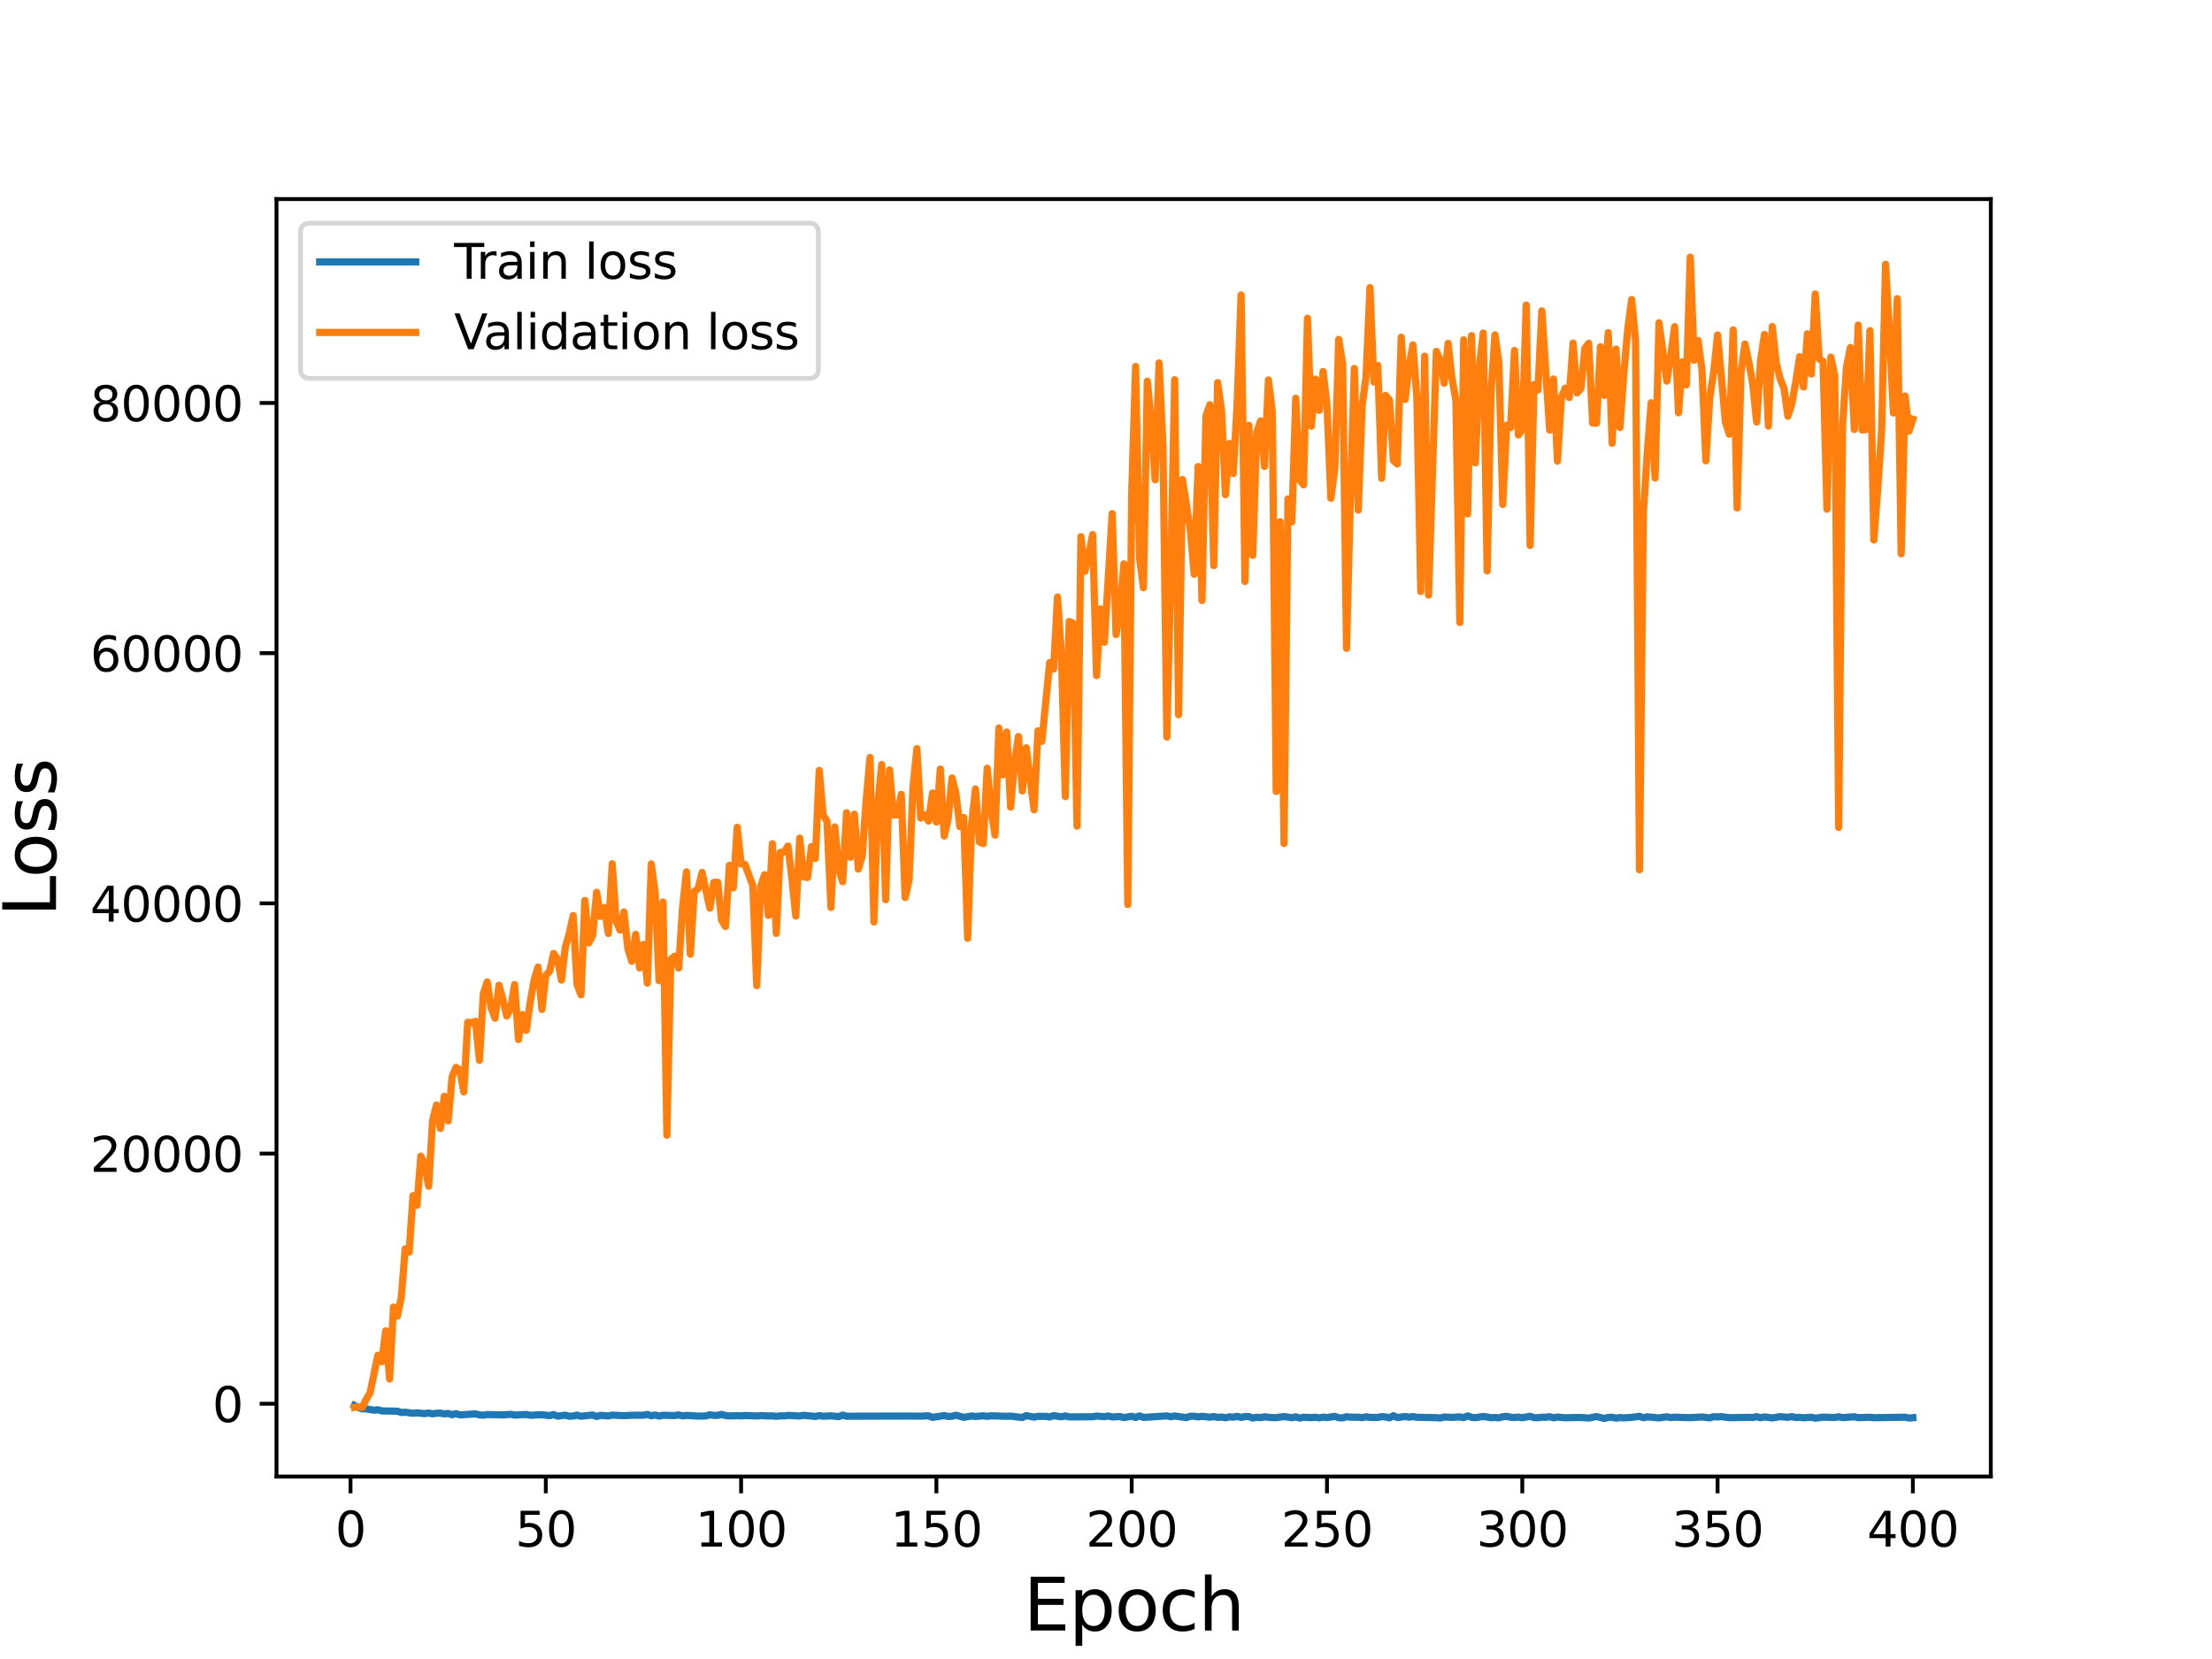 <?xml version="1.0" encoding="utf-8" standalone="no"?>
<!DOCTYPE svg PUBLIC "-//W3C//DTD SVG 1.1//EN"
  "http://www.w3.org/Graphics/SVG/1.1/DTD/svg11.dtd">
<svg height="345.6pt" version="1.1" viewBox="0 0 460.8 345.6" width="460.8pt" xmlns="http://www.w3.org/2000/svg" xmlns:xlink="http://www.w3.org/1999/xlink">
 <defs>
  <style type="text/css">*{stroke-linecap:butt;stroke-linejoin:round;}</style>
 </defs>
 <g id="figure_1">
  <g id="patch_1">
   <path d="M 0 345.6 
L 460.8 345.6 
L 460.8 0 
L 0 0 
z
" style="fill:#ffffff;"/>
  </g>
  <g id="axes_1">
   <g id="patch_2">
    <path d="M 57.6 307.584 
L 414.72 307.584 
L 414.72 41.472 
L 57.6 41.472 
z
" style="fill:#ffffff;"/>
   </g>
   <g id="matplotlib.axis_1">
    <g id="xtick_1">
     <g id="line2d_1">
      <defs>
       <path d="M 0 0 
L 0 3.5 
" id="m78145f0a2f" style="stroke:#000000;stroke-width:0.8;"/>
      </defs>
      <g>
       <use style="stroke:#000000;stroke-width:0.8;" x="73.019" xlink:href="#m78145f0a2f" y="307.584"/>
      </g>
     </g>
     <g id="text_1">
      <!-- 0 -->
      <g transform="translate(69.838 322.182)scale(0.1 -0.1)">
       <defs>
        <path d="M 2034 4250 
Q 1547 4250 1301 3770 
Q 1056 3291 1056 2328 
Q 1056 1369 1301 889 
Q 1547 409 2034 409 
Q 2525 409 2770 889 
Q 3016 1369 3016 2328 
Q 3016 3291 2770 3770 
Q 2525 4250 2034 4250 
z
M 2034 4750 
Q 2819 4750 3233 4129 
Q 3647 3509 3647 2328 
Q 3647 1150 3233 529 
Q 2819 -91 2034 -91 
Q 1250 -91 836 529 
Q 422 1150 422 2328 
Q 422 3509 836 4129 
Q 1250 4750 2034 4750 
z
" id="DejaVuSans-30" transform="scale(0.016)"/>
       </defs>
       <use xlink:href="#DejaVuSans-30"/>
      </g>
     </g>
    </g>
    <g id="xtick_2">
     <g id="line2d_2">
      <g>
       <use style="stroke:#000000;stroke-width:0.8;" x="113.703" xlink:href="#m78145f0a2f" y="307.584"/>
      </g>
     </g>
     <g id="text_2">
      <!-- 50 -->
      <g transform="translate(107.34 322.182)scale(0.1 -0.1)">
       <defs>
        <path d="M 691 4666 
L 3169 4666 
L 3169 4134 
L 1269 4134 
L 1269 2991 
Q 1406 3038 1543 3061 
Q 1681 3084 1819 3084 
Q 2600 3084 3056 2656 
Q 3513 2228 3513 1497 
Q 3513 744 3044 326 
Q 2575 -91 1722 -91 
Q 1428 -91 1123 -41 
Q 819 9 494 109 
L 494 744 
Q 775 591 1075 516 
Q 1375 441 1709 441 
Q 2250 441 2565 725 
Q 2881 1009 2881 1497 
Q 2881 1984 2565 2268 
Q 2250 2553 1709 2553 
Q 1456 2553 1204 2497 
Q 953 2441 691 2322 
L 691 4666 
z
" id="DejaVuSans-35" transform="scale(0.016)"/>
       </defs>
       <use xlink:href="#DejaVuSans-35"/>
       <use x="63.623" xlink:href="#DejaVuSans-30"/>
      </g>
     </g>
    </g>
    <g id="xtick_3">
     <g id="line2d_3">
      <g>
       <use style="stroke:#000000;stroke-width:0.8;" x="154.386" xlink:href="#m78145f0a2f" y="307.584"/>
      </g>
     </g>
     <g id="text_3">
      <!-- 100 -->
      <g transform="translate(144.842 322.182)scale(0.1 -0.1)">
       <defs>
        <path d="M 794 531 
L 1825 531 
L 1825 4091 
L 703 3866 
L 703 4441 
L 1819 4666 
L 2450 4666 
L 2450 531 
L 3481 531 
L 3481 0 
L 794 0 
L 794 531 
z
" id="DejaVuSans-31" transform="scale(0.016)"/>
       </defs>
       <use xlink:href="#DejaVuSans-31"/>
       <use x="63.623" xlink:href="#DejaVuSans-30"/>
       <use x="127.246" xlink:href="#DejaVuSans-30"/>
      </g>
     </g>
    </g>
    <g id="xtick_4">
     <g id="line2d_4">
      <g>
       <use style="stroke:#000000;stroke-width:0.8;" x="195.07" xlink:href="#m78145f0a2f" y="307.584"/>
      </g>
     </g>
     <g id="text_4">
      <!-- 150 -->
      <g transform="translate(185.526 322.182)scale(0.1 -0.1)">
       <use xlink:href="#DejaVuSans-31"/>
       <use x="63.623" xlink:href="#DejaVuSans-35"/>
       <use x="127.246" xlink:href="#DejaVuSans-30"/>
      </g>
     </g>
    </g>
    <g id="xtick_5">
     <g id="line2d_5">
      <g>
       <use style="stroke:#000000;stroke-width:0.8;" x="235.753" xlink:href="#m78145f0a2f" y="307.584"/>
      </g>
     </g>
     <g id="text_5">
      <!-- 200 -->
      <g transform="translate(226.209 322.182)scale(0.1 -0.1)">
       <defs>
        <path d="M 1228 531 
L 3431 531 
L 3431 0 
L 469 0 
L 469 531 
Q 828 903 1448 1529 
Q 2069 2156 2228 2338 
Q 2531 2678 2651 2914 
Q 2772 3150 2772 3378 
Q 2772 3750 2511 3984 
Q 2250 4219 1831 4219 
Q 1534 4219 1204 4116 
Q 875 4013 500 3803 
L 500 4441 
Q 881 4594 1212 4672 
Q 1544 4750 1819 4750 
Q 2544 4750 2975 4387 
Q 3406 4025 3406 3419 
Q 3406 3131 3298 2873 
Q 3191 2616 2906 2266 
Q 2828 2175 2409 1742 
Q 1991 1309 1228 531 
z
" id="DejaVuSans-32" transform="scale(0.016)"/>
       </defs>
       <use xlink:href="#DejaVuSans-32"/>
       <use x="63.623" xlink:href="#DejaVuSans-30"/>
       <use x="127.246" xlink:href="#DejaVuSans-30"/>
      </g>
     </g>
    </g>
    <g id="xtick_6">
     <g id="line2d_6">
      <g>
       <use style="stroke:#000000;stroke-width:0.8;" x="276.437" xlink:href="#m78145f0a2f" y="307.584"/>
      </g>
     </g>
     <g id="text_6">
      <!-- 250 -->
      <g transform="translate(266.893 322.182)scale(0.1 -0.1)">
       <use xlink:href="#DejaVuSans-32"/>
       <use x="63.623" xlink:href="#DejaVuSans-35"/>
       <use x="127.246" xlink:href="#DejaVuSans-30"/>
      </g>
     </g>
    </g>
    <g id="xtick_7">
     <g id="line2d_7">
      <g>
       <use style="stroke:#000000;stroke-width:0.8;" x="317.12" xlink:href="#m78145f0a2f" y="307.584"/>
      </g>
     </g>
     <g id="text_7">
      <!-- 300 -->
      <g transform="translate(307.576 322.182)scale(0.1 -0.1)">
       <defs>
        <path d="M 2597 2516 
Q 3050 2419 3304 2112 
Q 3559 1806 3559 1356 
Q 3559 666 3084 287 
Q 2609 -91 1734 -91 
Q 1441 -91 1130 -33 
Q 819 25 488 141 
L 488 750 
Q 750 597 1062 519 
Q 1375 441 1716 441 
Q 2309 441 2620 675 
Q 2931 909 2931 1356 
Q 2931 1769 2642 2001 
Q 2353 2234 1838 2234 
L 1294 2234 
L 1294 2753 
L 1863 2753 
Q 2328 2753 2575 2939 
Q 2822 3125 2822 3475 
Q 2822 3834 2567 4026 
Q 2313 4219 1838 4219 
Q 1578 4219 1281 4162 
Q 984 4106 628 3988 
L 628 4550 
Q 988 4650 1302 4700 
Q 1616 4750 1894 4750 
Q 2613 4750 3031 4423 
Q 3450 4097 3450 3541 
Q 3450 3153 3228 2886 
Q 3006 2619 2597 2516 
z
" id="DejaVuSans-33" transform="scale(0.016)"/>
       </defs>
       <use xlink:href="#DejaVuSans-33"/>
       <use x="63.623" xlink:href="#DejaVuSans-30"/>
       <use x="127.246" xlink:href="#DejaVuSans-30"/>
      </g>
     </g>
    </g>
    <g id="xtick_8">
     <g id="line2d_8">
      <g>
       <use style="stroke:#000000;stroke-width:0.8;" x="357.804" xlink:href="#m78145f0a2f" y="307.584"/>
      </g>
     </g>
     <g id="text_8">
      <!-- 350 -->
      <g transform="translate(348.26 322.182)scale(0.1 -0.1)">
       <use xlink:href="#DejaVuSans-33"/>
       <use x="63.623" xlink:href="#DejaVuSans-35"/>
       <use x="127.246" xlink:href="#DejaVuSans-30"/>
      </g>
     </g>
    </g>
    <g id="xtick_9">
     <g id="line2d_9">
      <g>
       <use style="stroke:#000000;stroke-width:0.8;" x="398.487" xlink:href="#m78145f0a2f" y="307.584"/>
      </g>
     </g>
     <g id="text_9">
      <!-- 400 -->
      <g transform="translate(388.944 322.182)scale(0.1 -0.1)">
       <defs>
        <path d="M 2419 4116 
L 825 1625 
L 2419 1625 
L 2419 4116 
z
M 2253 4666 
L 3047 4666 
L 3047 1625 
L 3713 1625 
L 3713 1100 
L 3047 1100 
L 3047 0 
L 2419 0 
L 2419 1100 
L 313 1100 
L 313 1709 
L 2253 4666 
z
" id="DejaVuSans-34" transform="scale(0.016)"/>
       </defs>
       <use xlink:href="#DejaVuSans-34"/>
       <use x="63.623" xlink:href="#DejaVuSans-30"/>
       <use x="127.246" xlink:href="#DejaVuSans-30"/>
      </g>
     </g>
    </g>
    <g id="text_10">
     <!-- Epoch -->
     <g transform="translate(213.194 339.66)scale(0.15 -0.15)">
      <defs>
       <path d="M 628 4666 
L 3578 4666 
L 3578 4134 
L 1259 4134 
L 1259 2753 
L 3481 2753 
L 3481 2222 
L 1259 2222 
L 1259 531 
L 3634 531 
L 3634 0 
L 628 0 
L 628 4666 
z
" id="DejaVuSans-45" transform="scale(0.016)"/>
       <path d="M 1159 525 
L 1159 -1331 
L 581 -1331 
L 581 3500 
L 1159 3500 
L 1159 2969 
Q 1341 3281 1617 3432 
Q 1894 3584 2278 3584 
Q 2916 3584 3314 3078 
Q 3713 2572 3713 1747 
Q 3713 922 3314 415 
Q 2916 -91 2278 -91 
Q 1894 -91 1617 61 
Q 1341 213 1159 525 
z
M 3116 1747 
Q 3116 2381 2855 2742 
Q 2594 3103 2138 3103 
Q 1681 3103 1420 2742 
Q 1159 2381 1159 1747 
Q 1159 1113 1420 752 
Q 1681 391 2138 391 
Q 2594 391 2855 752 
Q 3116 1113 3116 1747 
z
" id="DejaVuSans-70" transform="scale(0.016)"/>
       <path d="M 1959 3097 
Q 1497 3097 1228 2736 
Q 959 2375 959 1747 
Q 959 1119 1226 758 
Q 1494 397 1959 397 
Q 2419 397 2687 759 
Q 2956 1122 2956 1747 
Q 2956 2369 2687 2733 
Q 2419 3097 1959 3097 
z
M 1959 3584 
Q 2709 3584 3137 3096 
Q 3566 2609 3566 1747 
Q 3566 888 3137 398 
Q 2709 -91 1959 -91 
Q 1206 -91 779 398 
Q 353 888 353 1747 
Q 353 2609 779 3096 
Q 1206 3584 1959 3584 
z
" id="DejaVuSans-6f" transform="scale(0.016)"/>
       <path d="M 3122 3366 
L 3122 2828 
Q 2878 2963 2633 3030 
Q 2388 3097 2138 3097 
Q 1578 3097 1268 2742 
Q 959 2388 959 1747 
Q 959 1106 1268 751 
Q 1578 397 2138 397 
Q 2388 397 2633 464 
Q 2878 531 3122 666 
L 3122 134 
Q 2881 22 2623 -34 
Q 2366 -91 2075 -91 
Q 1284 -91 818 406 
Q 353 903 353 1747 
Q 353 2603 823 3093 
Q 1294 3584 2113 3584 
Q 2378 3584 2631 3529 
Q 2884 3475 3122 3366 
z
" id="DejaVuSans-63" transform="scale(0.016)"/>
       <path d="M 3513 2113 
L 3513 0 
L 2938 0 
L 2938 2094 
Q 2938 2591 2744 2837 
Q 2550 3084 2163 3084 
Q 1697 3084 1428 2787 
Q 1159 2491 1159 1978 
L 1159 0 
L 581 0 
L 581 4863 
L 1159 4863 
L 1159 2956 
Q 1366 3272 1645 3428 
Q 1925 3584 2291 3584 
Q 2894 3584 3203 3211 
Q 3513 2838 3513 2113 
z
" id="DejaVuSans-68" transform="scale(0.016)"/>
      </defs>
      <use xlink:href="#DejaVuSans-45"/>
      <use x="63.184" xlink:href="#DejaVuSans-70"/>
      <use x="126.66" xlink:href="#DejaVuSans-6f"/>
      <use x="187.842" xlink:href="#DejaVuSans-63"/>
      <use x="242.822" xlink:href="#DejaVuSans-68"/>
     </g>
    </g>
   </g>
   <g id="matplotlib.axis_2">
    <g id="ytick_1">
     <g id="line2d_10">
      <defs>
       <path d="M 0 0 
L -3.5 0 
" id="m28435f8df5" style="stroke:#000000;stroke-width:0.8;"/>
      </defs>
      <g>
       <use style="stroke:#000000;stroke-width:0.8;" x="57.6" xlink:href="#m28435f8df5" y="292.429"/>
      </g>
     </g>
     <g id="text_11">
      <!-- 0 -->
      <g transform="translate(44.237 296.228)scale(0.1 -0.1)">
       <use xlink:href="#DejaVuSans-30"/>
      </g>
     </g>
    </g>
    <g id="ytick_2">
     <g id="line2d_11">
      <g>
       <use style="stroke:#000000;stroke-width:0.8;" x="57.6" xlink:href="#m28435f8df5" y="240.308"/>
      </g>
     </g>
     <g id="text_12">
      <!-- 20000 -->
      <g transform="translate(18.788 244.107)scale(0.1 -0.1)">
       <use xlink:href="#DejaVuSans-32"/>
       <use x="63.623" xlink:href="#DejaVuSans-30"/>
       <use x="127.246" xlink:href="#DejaVuSans-30"/>
       <use x="190.869" xlink:href="#DejaVuSans-30"/>
       <use x="254.492" xlink:href="#DejaVuSans-30"/>
      </g>
     </g>
    </g>
    <g id="ytick_3">
     <g id="line2d_12">
      <g>
       <use style="stroke:#000000;stroke-width:0.8;" x="57.6" xlink:href="#m28435f8df5" y="188.186"/>
      </g>
     </g>
     <g id="text_13">
      <!-- 40000 -->
      <g transform="translate(18.788 191.985)scale(0.1 -0.1)">
       <use xlink:href="#DejaVuSans-34"/>
       <use x="63.623" xlink:href="#DejaVuSans-30"/>
       <use x="127.246" xlink:href="#DejaVuSans-30"/>
       <use x="190.869" xlink:href="#DejaVuSans-30"/>
       <use x="254.492" xlink:href="#DejaVuSans-30"/>
      </g>
     </g>
    </g>
    <g id="ytick_4">
     <g id="line2d_13">
      <g>
       <use style="stroke:#000000;stroke-width:0.8;" x="57.6" xlink:href="#m28435f8df5" y="136.064"/>
      </g>
     </g>
     <g id="text_14">
      <!-- 60000 -->
      <g transform="translate(18.788 139.863)scale(0.1 -0.1)">
       <defs>
        <path d="M 2113 2584 
Q 1688 2584 1439 2293 
Q 1191 2003 1191 1497 
Q 1191 994 1439 701 
Q 1688 409 2113 409 
Q 2538 409 2786 701 
Q 3034 994 3034 1497 
Q 3034 2003 2786 2293 
Q 2538 2584 2113 2584 
z
M 3366 4563 
L 3366 3988 
Q 3128 4100 2886 4159 
Q 2644 4219 2406 4219 
Q 1781 4219 1451 3797 
Q 1122 3375 1075 2522 
Q 1259 2794 1537 2939 
Q 1816 3084 2150 3084 
Q 2853 3084 3261 2657 
Q 3669 2231 3669 1497 
Q 3669 778 3244 343 
Q 2819 -91 2113 -91 
Q 1303 -91 875 529 
Q 447 1150 447 2328 
Q 447 3434 972 4092 
Q 1497 4750 2381 4750 
Q 2619 4750 2861 4703 
Q 3103 4656 3366 4563 
z
" id="DejaVuSans-36" transform="scale(0.016)"/>
       </defs>
       <use xlink:href="#DejaVuSans-36"/>
       <use x="63.623" xlink:href="#DejaVuSans-30"/>
       <use x="127.246" xlink:href="#DejaVuSans-30"/>
       <use x="190.869" xlink:href="#DejaVuSans-30"/>
       <use x="254.492" xlink:href="#DejaVuSans-30"/>
      </g>
     </g>
    </g>
    <g id="ytick_5">
     <g id="line2d_14">
      <g>
       <use style="stroke:#000000;stroke-width:0.8;" x="57.6" xlink:href="#m28435f8df5" y="83.943"/>
      </g>
     </g>
     <g id="text_15">
      <!-- 80000 -->
      <g transform="translate(18.788 87.742)scale(0.1 -0.1)">
       <defs>
        <path d="M 2034 2216 
Q 1584 2216 1326 1975 
Q 1069 1734 1069 1313 
Q 1069 891 1326 650 
Q 1584 409 2034 409 
Q 2484 409 2743 651 
Q 3003 894 3003 1313 
Q 3003 1734 2745 1975 
Q 2488 2216 2034 2216 
z
M 1403 2484 
Q 997 2584 770 2862 
Q 544 3141 544 3541 
Q 544 4100 942 4425 
Q 1341 4750 2034 4750 
Q 2731 4750 3128 4425 
Q 3525 4100 3525 3541 
Q 3525 3141 3298 2862 
Q 3072 2584 2669 2484 
Q 3125 2378 3379 2068 
Q 3634 1759 3634 1313 
Q 3634 634 3220 271 
Q 2806 -91 2034 -91 
Q 1263 -91 848 271 
Q 434 634 434 1313 
Q 434 1759 690 2068 
Q 947 2378 1403 2484 
z
M 1172 3481 
Q 1172 3119 1398 2916 
Q 1625 2713 2034 2713 
Q 2441 2713 2670 2916 
Q 2900 3119 2900 3481 
Q 2900 3844 2670 4047 
Q 2441 4250 2034 4250 
Q 1625 4250 1398 4047 
Q 1172 3844 1172 3481 
z
" id="DejaVuSans-38" transform="scale(0.016)"/>
       </defs>
       <use xlink:href="#DejaVuSans-38"/>
       <use x="63.623" xlink:href="#DejaVuSans-30"/>
       <use x="127.246" xlink:href="#DejaVuSans-30"/>
       <use x="190.869" xlink:href="#DejaVuSans-30"/>
       <use x="254.492" xlink:href="#DejaVuSans-30"/>
      </g>
     </g>
    </g>
    <g id="text_16">
     <!-- Loss -->
     <g transform="translate(11.668 190.979)rotate(-90)scale(0.15 -0.15)">
      <defs>
       <path d="M 628 4666 
L 1259 4666 
L 1259 531 
L 3531 531 
L 3531 0 
L 628 0 
L 628 4666 
z
" id="DejaVuSans-4c" transform="scale(0.016)"/>
       <path d="M 2834 3397 
L 2834 2853 
Q 2591 2978 2328 3040 
Q 2066 3103 1784 3103 
Q 1356 3103 1142 2972 
Q 928 2841 928 2578 
Q 928 2378 1081 2264 
Q 1234 2150 1697 2047 
L 1894 2003 
Q 2506 1872 2764 1633 
Q 3022 1394 3022 966 
Q 3022 478 2636 193 
Q 2250 -91 1575 -91 
Q 1294 -91 989 -36 
Q 684 19 347 128 
L 347 722 
Q 666 556 975 473 
Q 1284 391 1588 391 
Q 1994 391 2212 530 
Q 2431 669 2431 922 
Q 2431 1156 2273 1281 
Q 2116 1406 1581 1522 
L 1381 1569 
Q 847 1681 609 1914 
Q 372 2147 372 2553 
Q 372 3047 722 3315 
Q 1072 3584 1716 3584 
Q 2034 3584 2315 3537 
Q 2597 3491 2834 3397 
z
" id="DejaVuSans-73" transform="scale(0.016)"/>
      </defs>
      <use xlink:href="#DejaVuSans-4c"/>
      <use x="53.963" xlink:href="#DejaVuSans-6f"/>
      <use x="115.145" xlink:href="#DejaVuSans-73"/>
      <use x="167.244" xlink:href="#DejaVuSans-73"/>
     </g>
    </g>
   </g>
   <g id="line2d_15">
    <path clip-path="url(#p6531561c15)" d="M 73.833 292.781 
L 74.646 293.203 
L 75.46 293.485 
L 76.274 293.49 
L 77.901 293.768 
L 78.715 293.675 
L 79.528 293.918 
L 82.783 293.979 
L 83.597 294.247 
L 84.41 294.191 
L 86.038 294.417 
L 86.851 294.32 
L 88.479 294.485 
L 89.292 294.358 
L 90.106 294.529 
L 90.92 294.399 
L 91.733 294.39 
L 92.547 294.524 
L 93.361 294.456 
L 94.174 294.712 
L 94.988 294.492 
L 95.802 294.752 
L 99.057 294.537 
L 99.87 294.741 
L 100.684 294.81 
L 101.498 294.676 
L 104.752 294.752 
L 106.38 294.626 
L 107.193 294.79 
L 109.634 294.654 
L 110.448 294.825 
L 112.075 294.744 
L 112.889 294.707 
L 114.516 294.911 
L 115.33 294.668 
L 116.144 295.017 
L 117.771 294.802 
L 118.585 295.033 
L 119.398 294.988 
L 120.212 294.8 
L 121.026 295.03 
L 123.467 294.773 
L 124.28 295.08 
L 125.094 294.841 
L 126.721 294.967 
L 127.535 294.793 
L 129.976 294.915 
L 131.603 294.826 
L 134.044 294.811 
L 134.858 294.647 
L 135.672 294.927 
L 136.485 294.769 
L 137.299 294.998 
L 138.113 294.824 
L 140.554 294.888 
L 141.367 294.75 
L 142.181 294.954 
L 142.995 294.853 
L 145.436 294.999 
L 147.063 294.971 
L 147.877 294.722 
L 148.69 294.854 
L 149.504 294.843 
L 150.318 294.65 
L 151.131 294.892 
L 151.945 294.962 
L 153.572 294.904 
L 154.386 294.964 
L 155.2 294.877 
L 157.641 294.973 
L 158.454 294.901 
L 160.082 294.972 
L 160.895 294.952 
L 161.709 295.049 
L 162.523 294.949 
L 163.336 294.971 
L 164.15 294.856 
L 166.591 294.977 
L 167.405 294.835 
L 169.846 295.071 
L 170.66 294.899 
L 171.473 295.032 
L 173.101 294.951 
L 174.728 295.113 
L 175.542 294.794 
L 176.355 295.024 
L 188.56 294.989 
L 191.815 295.007 
L 193.442 294.939 
L 194.256 295.263 
L 196.697 294.889 
L 197.511 295.09 
L 198.324 295.027 
L 199.138 294.817 
L 200.765 295.262 
L 202.393 294.98 
L 203.206 295.08 
L 204.834 294.935 
L 205.647 295.057 
L 206.461 294.933 
L 209.716 295.045 
L 210.529 294.999 
L 212.97 295.298 
L 213.784 294.897 
L 215.411 295.216 
L 216.225 295.053 
L 217.852 295.055 
L 218.666 295.176 
L 219.48 294.913 
L 221.107 295.147 
L 221.921 294.959 
L 222.734 295.175 
L 227.616 295.132 
L 228.43 294.986 
L 230.057 295.124 
L 230.871 294.971 
L 231.685 295.179 
L 233.312 295.095 
L 234.126 295.308 
L 235.753 295.044 
L 236.567 295.286 
L 237.381 294.96 
L 238.194 295.272 
L 243.076 294.954 
L 243.89 295.13 
L 244.704 294.979 
L 247.145 295.322 
L 247.958 295.03 
L 248.772 295.025 
L 249.586 295.171 
L 250.399 295.036 
L 252.027 295.232 
L 252.84 295.087 
L 253.654 295.277 
L 254.468 295.185 
L 255.281 295.342 
L 256.095 295.149 
L 256.909 295.223 
L 257.722 295.055 
L 258.536 295.269 
L 259.35 295.1 
L 260.163 295.096 
L 260.977 295.403 
L 261.791 295.233 
L 262.604 295.316 
L 263.418 295.155 
L 265.045 295.323 
L 265.859 295.317 
L 267.486 295.096 
L 269.114 295.341 
L 269.927 295.15 
L 270.741 295.411 
L 271.555 295.235 
L 273.182 295.316 
L 273.996 295.245 
L 274.809 295.361 
L 275.623 295.221 
L 276.437 295.3 
L 278.064 295.06 
L 278.878 295.342 
L 279.691 295.37 
L 280.505 295.129 
L 281.319 295.22 
L 282.946 295.238 
L 283.76 295.312 
L 284.573 295.149 
L 285.387 295.263 
L 287.014 295.279 
L 287.828 295.112 
L 288.642 295.182 
L 289.455 295.368 
L 290.269 294.922 
L 291.083 295.3 
L 292.71 295.086 
L 293.524 295.228 
L 294.337 295.092 
L 295.151 295.246 
L 299.219 295.32 
L 300.033 295.401 
L 300.847 295.184 
L 302.474 295.276 
L 304.101 295.166 
L 304.915 295.321 
L 305.729 294.955 
L 306.543 295.245 
L 307.356 295.338 
L 308.984 295.066 
L 310.611 295.332 
L 311.425 295.292 
L 312.238 295.371 
L 313.052 295.135 
L 313.866 295.051 
L 314.679 295.244 
L 315.493 295.291 
L 316.307 295.209 
L 317.12 295.336 
L 318.748 295.042 
L 319.561 295.322 
L 320.375 295.336 
L 321.189 295.228 
L 322.002 295.246 
L 322.816 295.122 
L 323.63 295.363 
L 324.443 295.202 
L 326.071 295.349 
L 327.698 295.299 
L 329.325 295.289 
L 330.953 295.409 
L 332.58 295.095 
L 334.207 295.488 
L 335.021 295.271 
L 335.835 295.24 
L 336.648 295.428 
L 337.462 295.297 
L 338.276 295.364 
L 339.903 295.261 
L 341.53 295.046 
L 342.344 295.33 
L 343.158 295.156 
L 345.599 295.377 
L 347.226 295.139 
L 348.04 295.31 
L 348.853 295.224 
L 352.108 295.327 
L 354.549 295.185 
L 356.176 295.364 
L 356.99 295.123 
L 357.804 295.174 
L 358.617 295.113 
L 360.245 295.333 
L 364.313 295.255 
L 365.127 295.297 
L 365.94 295.111 
L 366.754 295.337 
L 367.568 295.175 
L 369.195 295.378 
L 370.822 295.113 
L 372.45 295.26 
L 373.263 295.103 
L 374.077 295.292 
L 374.891 295.252 
L 375.704 295.354 
L 377.332 295.232 
L 378.146 295.433 
L 379.773 295.219 
L 382.214 295.296 
L 383.028 295.141 
L 383.841 295.309 
L 386.282 295.14 
L 387.096 295.324 
L 389.537 295.235 
L 390.351 295.337 
L 396.86 295.23 
L 397.674 295.401 
L 398.487 295.334 
L 398.487 295.334 
" style="fill:none;stroke:#1f77b4;stroke-linecap:square;stroke-width:1.5;"/>
   </g>
   <g id="line2d_16">
    <path clip-path="url(#p6531561c15)" d="M 73.833 293.177 
L 74.646 293.061 
L 75.46 293.192 
L 76.274 291.502 
L 77.087 290.156 
L 78.715 282.319 
L 79.528 283.685 
L 80.342 277.235 
L 81.156 287.267 
L 81.969 272.284 
L 82.783 274.169 
L 83.597 270.218 
L 84.41 260.149 
L 85.224 260.837 
L 86.038 249.073 
L 86.851 251.097 
L 87.665 240.852 
L 88.479 242.616 
L 89.292 247.103 
L 90.106 233.466 
L 90.92 230.198 
L 91.733 235.086 
L 92.547 228.378 
L 93.361 233.507 
L 94.174 224.338 
L 94.988 222.353 
L 95.802 222.876 
L 96.616 227.462 
L 97.429 212.943 
L 98.243 213.054 
L 99.057 212.761 
L 99.87 220.879 
L 100.684 207.04 
L 101.498 204.546 
L 102.311 209.932 
L 103.125 212.106 
L 103.939 205.23 
L 104.752 208.196 
L 105.566 211.658 
L 106.38 210.056 
L 107.193 205.101 
L 108.007 216.553 
L 108.821 211.339 
L 109.634 214.654 
L 110.448 208.782 
L 111.262 204.163 
L 112.075 201.456 
L 112.889 210.286 
L 113.703 203.159 
L 114.516 202.288 
L 115.33 198.614 
L 116.144 199.838 
L 116.957 204.172 
L 117.771 197.303 
L 118.585 194.474 
L 119.398 190.725 
L 120.212 205.093 
L 121.026 207.246 
L 121.839 187.575 
L 122.653 196.424 
L 123.467 194.855 
L 124.28 185.88 
L 125.094 190.927 
L 125.908 189.063 
L 126.721 194.456 
L 127.535 179.931 
L 128.349 191.913 
L 129.162 193.776 
L 129.976 189.979 
L 130.79 197.624 
L 131.603 200.255 
L 132.417 194.63 
L 133.231 201.648 
L 134.044 196.75 
L 134.858 204.812 
L 135.672 179.969 
L 136.485 186.025 
L 137.299 204.297 
L 138.113 187.912 
L 138.926 236.49 
L 139.74 199.854 
L 140.554 199.179 
L 141.367 201.672 
L 142.181 189.214 
L 142.995 181.606 
L 143.808 198.779 
L 144.622 185.715 
L 145.436 185.119 
L 146.249 181.74 
L 147.877 189.186 
L 148.69 183.828 
L 149.504 183.784 
L 150.318 191.704 
L 151.131 193.016 
L 151.945 180.256 
L 152.759 184.967 
L 153.572 172.344 
L 154.386 179.962 
L 155.2 180.104 
L 156.827 184.519 
L 157.641 205.327 
L 158.454 184.673 
L 159.268 182.216 
L 160.082 190.709 
L 160.895 175.773 
L 161.709 194.441 
L 162.523 177.581 
L 163.336 177.482 
L 164.15 176.237 
L 164.964 183.041 
L 165.777 190.835 
L 166.591 174.588 
L 167.405 182.656 
L 168.219 182.804 
L 169.032 176.38 
L 169.846 178.837 
L 170.66 160.491 
L 171.473 169.79 
L 172.287 171.079 
L 173.101 189.043 
L 173.914 172.267 
L 174.728 181.011 
L 175.542 183.686 
L 176.355 169.301 
L 177.169 178.594 
L 177.983 169.618 
L 178.796 181.053 
L 179.61 178.331 
L 180.424 166.938 
L 181.237 157.803 
L 182.051 192.055 
L 182.865 167.449 
L 183.678 159.277 
L 184.492 187.42 
L 185.306 160.39 
L 186.119 169.792 
L 186.933 169.739 
L 187.747 165.49 
L 188.56 186.972 
L 189.374 183.333 
L 190.188 164.076 
L 191.001 155.948 
L 191.815 170.423 
L 192.629 169.753 
L 193.442 171.058 
L 194.256 165.198 
L 195.07 171.244 
L 195.883 160.207 
L 196.697 174.157 
L 197.511 170.619 
L 198.324 162.058 
L 199.138 165.314 
L 199.952 172.19 
L 200.765 170.297 
L 201.579 195.464 
L 202.393 171.83 
L 203.206 164.351 
L 204.02 175.392 
L 204.834 175.75 
L 205.647 160.025 
L 206.461 168.605 
L 207.275 173.977 
L 208.088 151.652 
L 208.902 161.416 
L 209.716 152.488 
L 210.529 168.123 
L 211.343 158.815 
L 212.157 153.423 
L 212.97 164.766 
L 213.784 155.766 
L 215.411 168.702 
L 216.225 152.262 
L 217.039 154.432 
L 218.666 138.02 
L 219.48 139.383 
L 220.293 124.369 
L 221.107 136.001 
L 221.921 165.944 
L 222.734 129.468 
L 223.548 129.83 
L 224.362 172.1 
L 225.175 111.803 
L 225.989 119.036 
L 226.803 115.642 
L 227.616 111.359 
L 228.43 140.743 
L 229.244 126.856 
L 230.057 133.788 
L 231.685 106.995 
L 232.498 132.188 
L 233.312 127.293 
L 234.126 117.46 
L 234.939 188.423 
L 235.753 102.832 
L 236.567 76.337 
L 237.381 116.196 
L 238.194 122.44 
L 239.008 79.409 
L 239.822 87.84 
L 240.635 99.961 
L 241.449 75.599 
L 242.263 92.794 
L 243.076 153.549 
L 243.89 119.012 
L 244.704 79.1 
L 245.517 148.898 
L 246.331 99.898 
L 247.958 110.356 
L 248.772 119.622 
L 249.586 97.182 
L 250.399 125.098 
L 251.213 86.659 
L 252.027 84.3 
L 252.84 117.836 
L 253.654 79.705 
L 254.468 85.471 
L 255.281 103.058 
L 256.095 92.389 
L 256.909 98.638 
L 257.722 84.05 
L 258.536 61.447 
L 259.35 121.13 
L 260.163 88.597 
L 260.977 115.678 
L 261.791 90.11 
L 262.604 87.684 
L 263.418 97.167 
L 264.232 79.146 
L 265.045 85.776 
L 265.859 164.886 
L 266.673 108.679 
L 267.486 175.718 
L 268.3 103.937 
L 269.114 108.708 
L 269.927 82.958 
L 270.741 100.006 
L 271.555 100.995 
L 272.368 66.301 
L 273.182 88.768 
L 273.996 78.977 
L 274.809 85.481 
L 275.623 77.388 
L 276.437 84.4 
L 277.25 103.804 
L 278.064 97.571 
L 278.878 70.704 
L 279.691 75.753 
L 280.505 135.06 
L 281.319 103.293 
L 282.132 76.757 
L 282.946 106.27 
L 283.76 84.492 
L 284.573 78.431 
L 285.387 59.914 
L 286.201 79.571 
L 287.014 76.108 
L 287.828 99.632 
L 288.642 82.37 
L 289.455 83.351 
L 290.269 95.931 
L 291.083 96.666 
L 291.896 70.25 
L 292.71 83.213 
L 293.524 76.363 
L 294.337 71.845 
L 295.151 82.7 
L 295.965 123.233 
L 296.778 74.193 
L 297.592 123.974 
L 299.219 73.201 
L 300.033 75.091 
L 300.847 79.837 
L 301.66 71.532 
L 302.474 78.805 
L 303.288 83.36 
L 304.101 129.687 
L 304.915 70.785 
L 305.729 107.056 
L 306.543 69.909 
L 307.356 96.42 
L 308.17 76.495 
L 308.984 69.382 
L 309.797 118.931 
L 310.611 81.612 
L 311.425 69.752 
L 312.238 75.542 
L 313.052 105.078 
L 313.866 88.566 
L 314.679 89.098 
L 315.493 73.009 
L 316.307 90.618 
L 317.12 89.555 
L 317.934 63.546 
L 318.748 113.628 
L 319.561 80.122 
L 320.375 81.228 
L 321.189 64.759 
L 322.816 89.605 
L 323.63 78.957 
L 324.443 96.068 
L 325.257 82.83 
L 326.071 80.863 
L 326.884 82.828 
L 327.698 71.465 
L 328.512 81.869 
L 329.325 80.935 
L 330.139 72.602 
L 330.953 71.506 
L 331.766 88.138 
L 332.58 88.149 
L 333.394 72.24 
L 334.207 82.369 
L 335.021 69.295 
L 335.835 92.349 
L 336.648 72.712 
L 337.462 89.062 
L 338.276 77.771 
L 339.089 68.563 
L 339.903 62.408 
L 340.717 70.874 
L 341.53 181.199 
L 342.344 106.798 
L 343.158 94.215 
L 343.971 83.901 
L 344.785 99.59 
L 345.599 67.244 
L 347.226 79.388 
L 348.04 74.119 
L 348.853 68.038 
L 349.667 85.995 
L 350.481 75.386 
L 351.294 80.18 
L 352.108 53.568 
L 352.922 75.048 
L 353.735 70.94 
L 354.549 77.015 
L 355.363 96.003 
L 356.176 82.809 
L 356.99 77.483 
L 357.804 69.774 
L 359.431 87.919 
L 360.245 90.451 
L 361.058 68.726 
L 361.872 105.824 
L 362.686 77.52 
L 363.499 71.664 
L 364.313 75.445 
L 365.127 79.969 
L 365.94 87.924 
L 366.754 75.126 
L 367.568 69.672 
L 368.381 88.768 
L 369.195 68.016 
L 370.009 75.552 
L 370.822 78.882 
L 371.636 80.899 
L 372.45 86.705 
L 373.263 84.149 
L 374.077 79.643 
L 374.891 74.285 
L 375.704 80.622 
L 376.518 69.529 
L 377.332 77.917 
L 378.146 61.244 
L 378.959 74.786 
L 379.773 75.27 
L 380.587 106.069 
L 381.4 74.401 
L 382.214 78.295 
L 383.028 172.367 
L 383.841 88.522 
L 384.655 76.498 
L 385.469 72.378 
L 386.282 89.458 
L 387.096 67.73 
L 387.91 89.582 
L 388.723 89.48 
L 389.537 68.875 
L 390.351 112.497 
L 391.164 101.916 
L 391.978 89.651 
L 392.792 55.043 
L 393.605 69.148 
L 394.419 86.037 
L 395.233 62.202 
L 396.046 115.372 
L 396.86 82.495 
L 397.674 89.813 
L 398.487 87.341 
L 398.487 87.341 
" style="fill:none;stroke:#ff7f0e;stroke-linecap:square;stroke-width:1.5;"/>
   </g>
   <g id="patch_3">
    <path d="M 57.6 307.584 
L 57.6 41.472 
" style="fill:none;stroke:#000000;stroke-linecap:square;stroke-linejoin:miter;stroke-width:0.8;"/>
   </g>
   <g id="patch_4">
    <path d="M 414.72 307.584 
L 414.72 41.472 
" style="fill:none;stroke:#000000;stroke-linecap:square;stroke-linejoin:miter;stroke-width:0.8;"/>
   </g>
   <g id="patch_5">
    <path d="M 57.6 307.584 
L 414.72 307.584 
" style="fill:none;stroke:#000000;stroke-linecap:square;stroke-linejoin:miter;stroke-width:0.8;"/>
   </g>
   <g id="patch_6">
    <path d="M 57.6 41.472 
L 414.72 41.472 
" style="fill:none;stroke:#000000;stroke-linecap:square;stroke-linejoin:miter;stroke-width:0.8;"/>
   </g>
   <g id="legend_1">
    <g id="patch_7">
     <path d="M 64.6 78.828 
L 168.475 78.828 
Q 170.475 78.828 170.475 76.828 
L 170.475 48.472 
Q 170.475 46.472 168.475 46.472 
L 64.6 46.472 
Q 62.6 46.472 62.6 48.472 
L 62.6 76.828 
Q 62.6 78.828 64.6 78.828 
z
" style="fill:#ffffff;opacity:0.8;stroke:#cccccc;stroke-linejoin:miter;"/>
    </g>
    <g id="line2d_17">
     <path d="M 66.6 54.57 
L 86.6 54.57 
" style="fill:none;stroke:#1f77b4;stroke-linecap:square;stroke-width:1.5;"/>
    </g>
    <g id="line2d_18"/>
    <g id="text_17">
     <!-- Train loss -->
     <g transform="translate(94.6 58.07)scale(0.1 -0.1)">
      <defs>
       <path d="M -19 4666 
L 3928 4666 
L 3928 4134 
L 2272 4134 
L 2272 0 
L 1638 0 
L 1638 4134 
L -19 4134 
L -19 4666 
z
" id="DejaVuSans-54" transform="scale(0.016)"/>
       <path d="M 2631 2963 
Q 2534 3019 2420 3045 
Q 2306 3072 2169 3072 
Q 1681 3072 1420 2755 
Q 1159 2438 1159 1844 
L 1159 0 
L 581 0 
L 581 3500 
L 1159 3500 
L 1159 2956 
Q 1341 3275 1631 3429 
Q 1922 3584 2338 3584 
Q 2397 3584 2469 3576 
Q 2541 3569 2628 3553 
L 2631 2963 
z
" id="DejaVuSans-72" transform="scale(0.016)"/>
       <path d="M 2194 1759 
Q 1497 1759 1228 1600 
Q 959 1441 959 1056 
Q 959 750 1161 570 
Q 1363 391 1709 391 
Q 2188 391 2477 730 
Q 2766 1069 2766 1631 
L 2766 1759 
L 2194 1759 
z
M 3341 1997 
L 3341 0 
L 2766 0 
L 2766 531 
Q 2569 213 2275 61 
Q 1981 -91 1556 -91 
Q 1019 -91 701 211 
Q 384 513 384 1019 
Q 384 1609 779 1909 
Q 1175 2209 1959 2209 
L 2766 2209 
L 2766 2266 
Q 2766 2663 2505 2880 
Q 2244 3097 1772 3097 
Q 1472 3097 1187 3025 
Q 903 2953 641 2809 
L 641 3341 
Q 956 3463 1253 3523 
Q 1550 3584 1831 3584 
Q 2591 3584 2966 3190 
Q 3341 2797 3341 1997 
z
" id="DejaVuSans-61" transform="scale(0.016)"/>
       <path d="M 603 3500 
L 1178 3500 
L 1178 0 
L 603 0 
L 603 3500 
z
M 603 4863 
L 1178 4863 
L 1178 4134 
L 603 4134 
L 603 4863 
z
" id="DejaVuSans-69" transform="scale(0.016)"/>
       <path d="M 3513 2113 
L 3513 0 
L 2938 0 
L 2938 2094 
Q 2938 2591 2744 2837 
Q 2550 3084 2163 3084 
Q 1697 3084 1428 2787 
Q 1159 2491 1159 1978 
L 1159 0 
L 581 0 
L 581 3500 
L 1159 3500 
L 1159 2956 
Q 1366 3272 1645 3428 
Q 1925 3584 2291 3584 
Q 2894 3584 3203 3211 
Q 3513 2838 3513 2113 
z
" id="DejaVuSans-6e" transform="scale(0.016)"/>
       <path id="DejaVuSans-20" transform="scale(0.016)"/>
       <path d="M 603 4863 
L 1178 4863 
L 1178 0 
L 603 0 
L 603 4863 
z
" id="DejaVuSans-6c" transform="scale(0.016)"/>
      </defs>
      <use xlink:href="#DejaVuSans-54"/>
      <use x="46.334" xlink:href="#DejaVuSans-72"/>
      <use x="87.447" xlink:href="#DejaVuSans-61"/>
      <use x="148.727" xlink:href="#DejaVuSans-69"/>
      <use x="176.51" xlink:href="#DejaVuSans-6e"/>
      <use x="239.889" xlink:href="#DejaVuSans-20"/>
      <use x="271.676" xlink:href="#DejaVuSans-6c"/>
      <use x="299.459" xlink:href="#DejaVuSans-6f"/>
      <use x="360.641" xlink:href="#DejaVuSans-73"/>
      <use x="412.74" xlink:href="#DejaVuSans-73"/>
     </g>
    </g>
    <g id="line2d_19">
     <path d="M 66.6 69.249 
L 86.6 69.249 
" style="fill:none;stroke:#ff7f0e;stroke-linecap:square;stroke-width:1.5;"/>
    </g>
    <g id="line2d_20"/>
    <g id="text_18">
     <!-- Validation loss -->
     <g transform="translate(94.6 72.749)scale(0.1 -0.1)">
      <defs>
       <path d="M 1831 0 
L 50 4666 
L 709 4666 
L 2188 738 
L 3669 4666 
L 4325 4666 
L 2547 0 
L 1831 0 
z
" id="DejaVuSans-56" transform="scale(0.016)"/>
       <path d="M 2906 2969 
L 2906 4863 
L 3481 4863 
L 3481 0 
L 2906 0 
L 2906 525 
Q 2725 213 2448 61 
Q 2172 -91 1784 -91 
Q 1150 -91 751 415 
Q 353 922 353 1747 
Q 353 2572 751 3078 
Q 1150 3584 1784 3584 
Q 2172 3584 2448 3432 
Q 2725 3281 2906 2969 
z
M 947 1747 
Q 947 1113 1208 752 
Q 1469 391 1925 391 
Q 2381 391 2643 752 
Q 2906 1113 2906 1747 
Q 2906 2381 2643 2742 
Q 2381 3103 1925 3103 
Q 1469 3103 1208 2742 
Q 947 2381 947 1747 
z
" id="DejaVuSans-64" transform="scale(0.016)"/>
       <path d="M 1172 4494 
L 1172 3500 
L 2356 3500 
L 2356 3053 
L 1172 3053 
L 1172 1153 
Q 1172 725 1289 603 
Q 1406 481 1766 481 
L 2356 481 
L 2356 0 
L 1766 0 
Q 1100 0 847 248 
Q 594 497 594 1153 
L 594 3053 
L 172 3053 
L 172 3500 
L 594 3500 
L 594 4494 
L 1172 4494 
z
" id="DejaVuSans-74" transform="scale(0.016)"/>
      </defs>
      <use xlink:href="#DejaVuSans-56"/>
      <use x="60.658" xlink:href="#DejaVuSans-61"/>
      <use x="121.938" xlink:href="#DejaVuSans-6c"/>
      <use x="149.721" xlink:href="#DejaVuSans-69"/>
      <use x="177.504" xlink:href="#DejaVuSans-64"/>
      <use x="240.98" xlink:href="#DejaVuSans-61"/>
      <use x="302.26" xlink:href="#DejaVuSans-74"/>
      <use x="341.469" xlink:href="#DejaVuSans-69"/>
      <use x="369.252" xlink:href="#DejaVuSans-6f"/>
      <use x="430.434" xlink:href="#DejaVuSans-6e"/>
      <use x="493.812" xlink:href="#DejaVuSans-20"/>
      <use x="525.6" xlink:href="#DejaVuSans-6c"/>
      <use x="553.383" xlink:href="#DejaVuSans-6f"/>
      <use x="614.564" xlink:href="#DejaVuSans-73"/>
      <use x="666.664" xlink:href="#DejaVuSans-73"/>
     </g>
    </g>
   </g>
  </g>
 </g>
 <defs>
  <clipPath id="p6531561c15">
   <rect height="266.112" width="357.12" x="57.6" y="41.472"/>
  </clipPath>
 </defs>
</svg>
